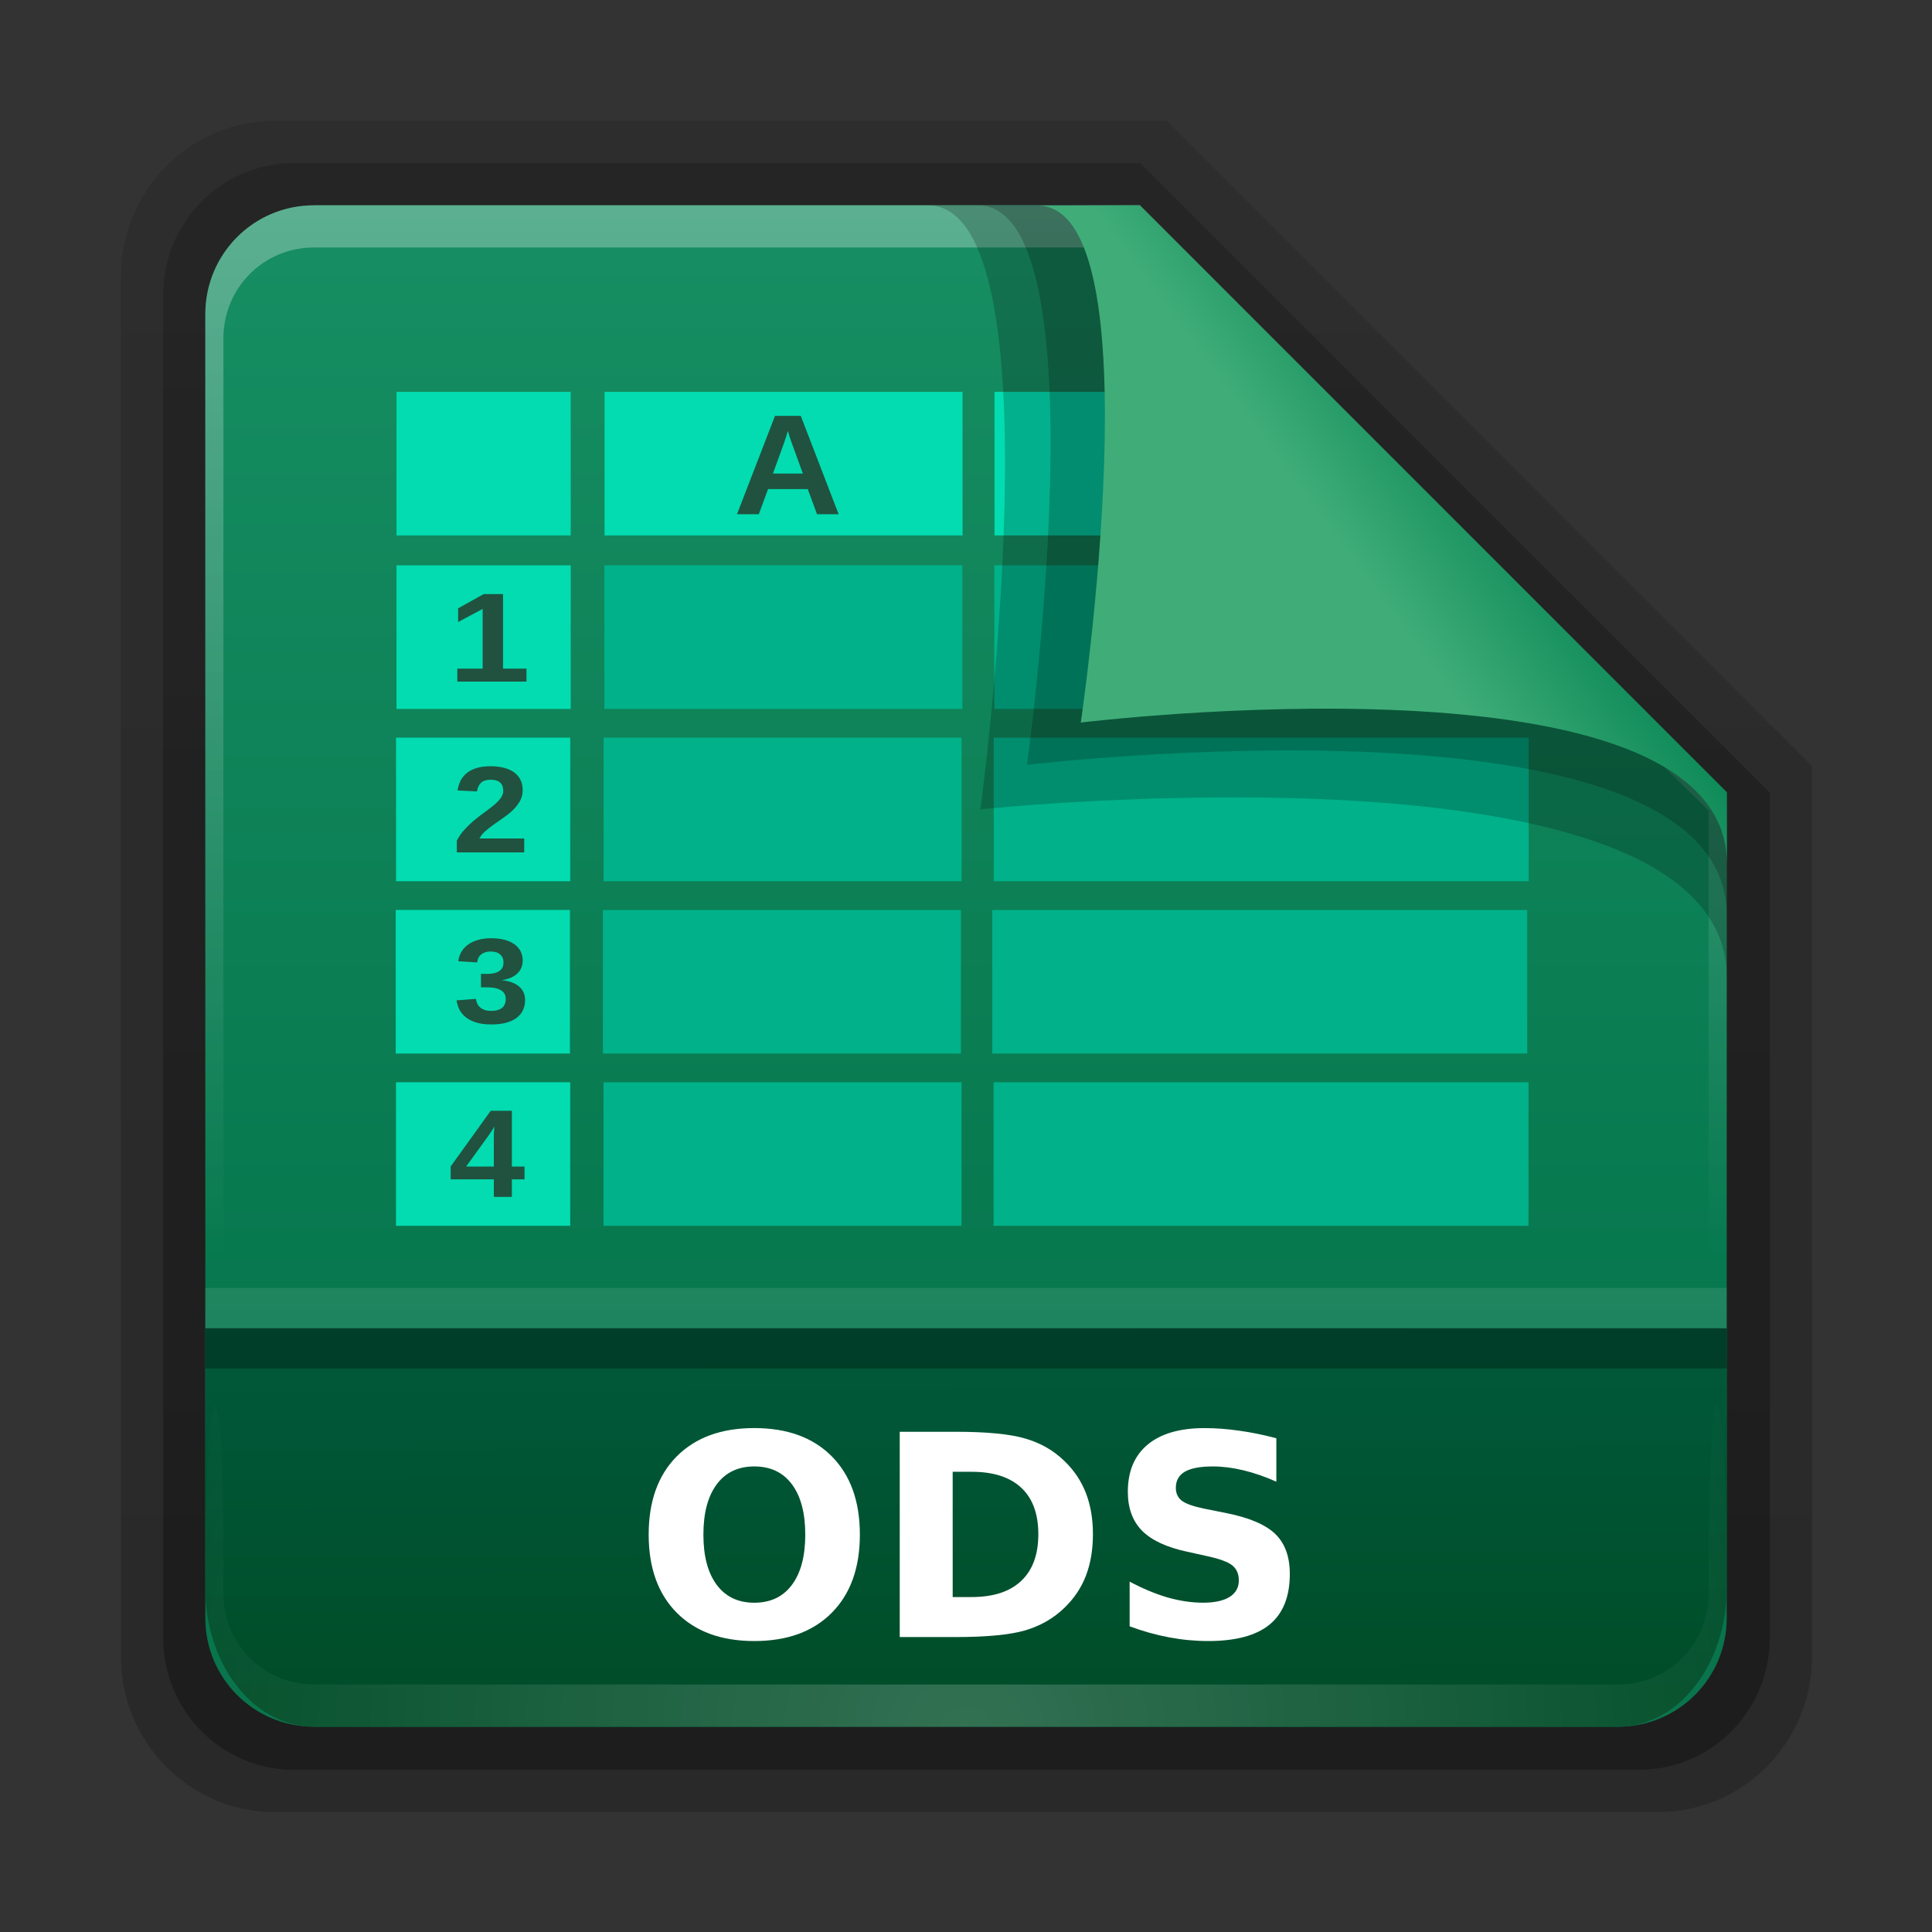 <svg height="48" width="48" xmlns="http://www.w3.org/2000/svg" xmlns:xlink="http://www.w3.org/1999/xlink"><rect width="100%" height="100%" fill="#333333" stroke="none"/><linearGradient id="a" gradientTransform="matrix(1.154 0 0 1.175 -5.729 4.721)" gradientUnits="userSpaceOnUse" x1="32.892" x2="36.358" y1="8.059" y2="5.457"><stop offset="0" stop-color="#40ad78"/><stop offset="1" stop-color="#008150"/></linearGradient><radialGradient id="b" cx="48" cy="90.172" gradientTransform="matrix(.496 0 0 .429 .192 4.355)" gradientUnits="userSpaceOnUse" r="42" xlink:href="#c"/><linearGradient id="c"><stop offset="0" stop-color="#fff"/><stop offset="1" stop-color="#fff" stop-opacity="0"/></linearGradient><linearGradient id="d" gradientTransform="matrix(0 -.546 .429 0 3.429 46.279)" gradientUnits="userSpaceOnUse" x1="7.371" x2="23.766" y1="51.47" y2="51.433"><stop offset="0" stop-color="#004d28"/><stop offset="1" stop-color="#005a3c"/></linearGradient><linearGradient id="e" gradientUnits="userSpaceOnUse" x1="248.077" x2="248.077" y1="-62.66" y2="-98.665"><stop offset="0" stop-color="#006f46"/><stop offset="1" stop-color="#178e63"/></linearGradient><linearGradient id="f" gradientTransform="matrix(.429 0 0 .43 227.505 -101.242)" gradientUnits="userSpaceOnUse" x1="36.357" x2="36.357" xlink:href="#c" y1="6" y2="63.893"/><linearGradient id="g" gradientTransform="matrix(1.006 0 0 .994 100 0)" gradientUnits="userSpaceOnUse" x1="45.448" x2="45.448" y1="92.54" y2="7.017"><stop offset="0"/><stop offset="1" stop-opacity=".588"/></linearGradient><linearGradient id="h" gradientTransform="matrix(.909 0 0 -.909 8.945 90.568)" gradientUnits="userSpaceOnUse" x1="32.251" x2="32.251" xlink:href="#g" y1="6.132" y2="90.239"/><linearGradient id="i" gradientTransform="matrix(.884 0 0 -.884 10.163 89.362)" gradientUnits="userSpaceOnUse" x1="32.251" x2="32.251" xlink:href="#g" y1="6.132" y2="90.239"/><g transform="matrix(1.05 0 0 1.05 -1.2 -2.25)"><g transform="matrix(.512 0 0 .512 -2.916 .981)"><path d="m20.618 86.012c-3.916 0-7.105-3.226-7.105-7.187v-63.785c0-3.961 3.189-7.187 7.105-7.187h41.23l29.824 29.824v41.148c0 3.961-3.189 7.187-7.105 7.187z" fill="url(#h)" opacity=".2"/><path d="m21.511 84.058h62.164c3.348 0 6.044-2.727 6.044-6.115v-39.038l-29.099-29.099h-39.109c-3.348 0-6.044 2.727-6.044 6.115v62.022c0 3.388 2.696 6.115 6.044 6.115z" fill="url(#i)" opacity=".3"/></g><g transform="translate(-224.077 105.66)"><path d="m232.648-98.66h19.543l13.886 13.886v19.543c0 1.425-1.147 2.571-2.571 2.571h-30.857c-1.425 0-2.571-1.147-2.571-2.571v-30.857c0-1.425 1.147-2.571 2.571-2.571z" fill="url(#e)"/><path d="m232.648-98.66c-1.425 0-2.571 1.152-2.571 2.582v.861 28.234c1.983 4.185.513 2.977.429.43v-28.095-.861c0-1.197.951-2.152 2.143-2.152h.857 17.829.857l13.457 13.327v.861 16.92c-1.206 3.165.429 3.585.429-.43v-16.92-.861l-13.886-13.896z" fill="url(#f)" opacity=".3"/></g><g transform="matrix(.453 0 0 .453 1.931 2.833)"><path d="m18.946 37.006h9.1v7.5h-9.1z" fill="#02dcb0" stroke-width="1.162"/><path d="m18.93 46.006h9.1v7.5h-9.1z" fill="#02dcb0" stroke-width="1.161"/><path d="m18.944 55.006h9.1v7.5h-9.1z" fill="#02dcb0" stroke-width="1.16"/><path d="m18.97 28.006h9.1v7.5h-9.1z" fill="#02dcb0" stroke-width="1.162"/><path d="m18.97 18.943h9.1v7.5h-9.1z" fill="#02dcb0" stroke-width="1.162"/><g fill="#00b189"><path d="m50.166 37.006h27.944v7.5h-27.944z" stroke-width="1.009"/><path d="m50.088 46.006h27.943v7.5h-27.943z" stroke-width="1.008"/><path d="m50.157 55.006h27.943v7.5h-27.943z" stroke-width="1.007"/><path d="m29.788 37.006h18.7v7.5h-18.7z" stroke-width="1.141"/><path d="m29.752 46.006h18.7v7.5h-18.7z" stroke-width="1.14"/><path d="m29.784 55.006h18.7v7.5h-18.7z" stroke-width="1.139"/><path d="m50.197 28.006h7.727v7.5h-7.727z" stroke-width="1.117"/><path d="m29.828 28.006h18.7v7.5h-18.7z" stroke-width="1.141"/></g><path d="m50.206 18.943h7.863v7.5h-7.863z" fill="#02dcb0" stroke-width="1.117"/><path d="m29.837 18.943h18.7v7.5h-18.7z" fill="#02dcb0" stroke-width="1.141"/><path d="m51.213 21-.244-.703h-1.049l-.244.703h-.576l1.004-2.752h.68l1 2.752zm-.645-1.928c-.016-.046-.031-.091-.047-.137-.014-.047-.027-.089-.039-.127-.01-.039-.02-.071-.027-.096-.006-.025-.01-.038-.012-.041-.001.004-.005.018-.012.043-.006.025-.016.056-.027.094-.01.038-.023.08-.039.127-.014.046-.029.091-.045.137l-.271.791h.791l-.271-.791" fill="#20523f" transform="matrix(1.978 0 0 1.867 -60.364 -13.871)"/><path d="m35.584 29v-.408h.682v-1.877l-.66.412v-.432l.689-.447h.52v2.344h.631v.408z" fill="#20523f" transform="matrix(1.94 0 0 1.661 -46.886 -14.091)"/><g fill="#20523f" transform="matrix(1.828 0 0 1.611 -42.719 -16.108)"><path d="m35.471 36.69v-.381c.062-.137.139-.26.229-.369.09-.111.184-.212.281-.303.099-.092.197-.178.293-.256.098-.079.185-.156.262-.229.078-.074.141-.148.189-.223.048-.074.072-.153.072-.236-0-.122-.031-.213-.092-.271-.061-.059-.151-.088-.27-.088-.117 0-.207.032-.27.096-.061.062-.101.157-.119.283l-.553-.031c.013-.108.04-.21.08-.305.04-.095.098-.178.172-.25.076-.072.169-.128.281-.168.113-.042.248-.062.404-.062.148 0.0.28.018.395.053.115.034.211.084.289.15.078.066.137.148.178.244.04.095.061.204.061.326-0.0.129-.025.245-.076.35-.051.104-.116.201-.195.289-.079.087-.168.169-.266.246-.096.077-.19.152-.281.225-.091.073-.174.146-.25.221-.074.074-.13.154-.166.238h1.277v.451h-1.926"/><path d="m37.412 44.236c-0.0.125-.021.238-.062.338-.04.099-.102.184-.184.254-.082.07-.184.124-.307.162-.121.036-.262.055-.424.055-.18 0-.331-.023-.455-.068-.122-.046-.223-.105-.303-.18-.078-.076-.137-.161-.178-.256-.039-.095-.064-.191-.076-.289l.559-.049c.008.059.022.113.043.162.022.048.051.09.088.125s.081.062.133.082c.053.018.116.027.188.027.132 0.0.234-.033.307-.098.073-.065.109-.165.109-.299-0-.082-.018-.148-.053-.197-.034-.049-.077-.087-.131-.113-.052-.027-.109-.046-.17-.055-.061-.009-.119-.014-.174-.014h-.191v-.443h.18c.055 0.0.11-.005.166-.016.057-.01.109-.029.154-.057.046-.027.083-.065.111-.113.029-.049.043-.112.043-.188-0-.113-.032-.202-.096-.266-.062-.065-.154-.098-.275-.098-.113 0-.205.031-.275.094-.069.062-.109.151-.119.266l-.549-.039c.016-.129.051-.241.105-.336.056-.095.126-.174.209-.236.085-.062.182-.109.291-.139.109-.031.225-.047.348-.047.161 0.0.3.02.416.059.116.039.211.092.285.158.074.066.129.144.164.232.035.089.053.183.053.283-0.0.081-.012.156-.035.227-.023.069-.059.132-.107.188-.047.055-.107.102-.182.143-.074.039-.162.068-.264.088v.008c.113.013.212.039.295.078.083.038.152.085.205.143.053.057.093.122.119.195.026.072.039.148.039.229" transform="matrix(.984 0 0 .984 .608 -2.056)"/></g><path d="m37.168 52.439v.561h-.523v-.561h-1.252v-.412l1.162-1.779h.613v1.783h.367v.408zm-.523-1.309c-0-.022-0-.051 0-.086.001-.036.003-.074.004-.111.003-.038.005-.074.006-.107.003-.035.005-.062.008-.082-.006.014-.017.035-.031.062-.014.026-.031.055-.049.086-.017.03-.035.06-.055.09-.018.03-.035.056-.049.078l-.639.971h.805v-.9" fill="#20523f" transform="matrix(1.801 0 0 1.635 -41.943 -25.66)"/></g><path d="m23.095 7.001c3.18 0 1.246 14.293 1.246 14.293s17.663-1.871 17.663 3.985c0-1.426-.003-4.392-.003-4.392l-13.886-13.886z" fill-rule="evenodd" opacity=".2" stroke-width=".956"/><path d="m6 39.721c0 1.816 1.147 3.279 2.571 3.279h30.857c1.425 0 2.571-1.462 2.571-3.279v-6.15h-36z" fill="url(#d)"/><path d="m8.571 43c-1.425 0-2.571-1.152-2.571-2.582v-1c.018-5.232.429-5.344.429-.43v.861c0 1.197.951 2.152 2.143 2.152h.857 29.143.857c1.192 0 2.143-.955 2.143-2.152v-.861c.042-5.833.429-3.837.429.43v1c-0 1.43-1.147 2.582-2.571 2.582z" fill="url(#b)" opacity=".2"/><g fill-rule="evenodd"><path d="m24.277 7c3.006 0 1.166 13.24 1.166 13.24s16.558-1.971 16.558 3.565c0-1.348-.001-2.919-.001-2.919l-13.886-13.886z" opacity=".2" stroke-width=".904"/><path d="m25.696 7.009c2.832 0 1.02 12.231 1.02 12.231s15.288-1.878 15.288 3.338c0-1.271-.004-1.691-.004-1.691l-13.886-13.886z" fill="url(#a)" stroke-width=".851"/></g></g><path d="m5.1 33h37.8v1h-37.8z" opacity=".3"/><g fill="#fff"><path d="m5.1 32h37.8v1h-37.8z" opacity=".1"/><g transform="matrix(.583 0 0 .583 -.722 -15.708)"><path d="m33.382 89.436q-1.031 0-1.6.762-.568.762-.568 2.145 0 1.377.568 2.139.568.762 1.6.762 1.037 0 1.605-.762.568-.762.568-2.139 0-1.383-.568-2.145-.568-.762-1.605-.762zm0-1.635q2.109 0 3.305 1.207 1.195 1.207 1.195 3.334 0 2.121-1.195 3.328-1.195 1.207-3.305 1.207-2.104 0-3.305-1.207-1.195-1.207-1.195-3.328 0-2.127 1.195-3.334 1.201-1.207 3.305-1.207z"/><path d="m41.837 89.664v5.338h.809q1.383 0 2.109-.686.732-.686.732-1.992 0-1.301-.727-1.98-.727-.68-2.115-.68zm-2.256-1.705h2.379q1.992 0 2.965.287.979.281 1.676.961.615.592.914 1.365.299.773.299 1.752 0 .99-.299 1.77-.299.773-.914 1.365-.703.68-1.688.967-.984.281-2.953.281h-2.379z"/><path d="m55.63 88.234v1.852q-.721-.322-1.406-.486-.686-.164-1.295-.164-.809 0-1.195.223-.387.223-.387.691 0 .352.258.551.264.193.949.334l.961.193q1.459.293 2.074.891.615.598.615 1.699 0 1.447-.861 2.156-.855.703-2.619.703-.832 0-1.67-.158-.838-.158-1.676-.469v-1.904q.838.445 1.617.674.785.223 1.512.223.738 0 1.131-.246.393-.246.393-.703 0-.41-.27-.633-.264-.223-1.061-.398l-.873-.193q-1.312-.281-1.922-.896-.604-.615-.604-1.658 0-1.307.844-2.01.844-.703 2.426-.703.721 0 1.482.111.762.105 1.576.322z"/></g></g></svg>